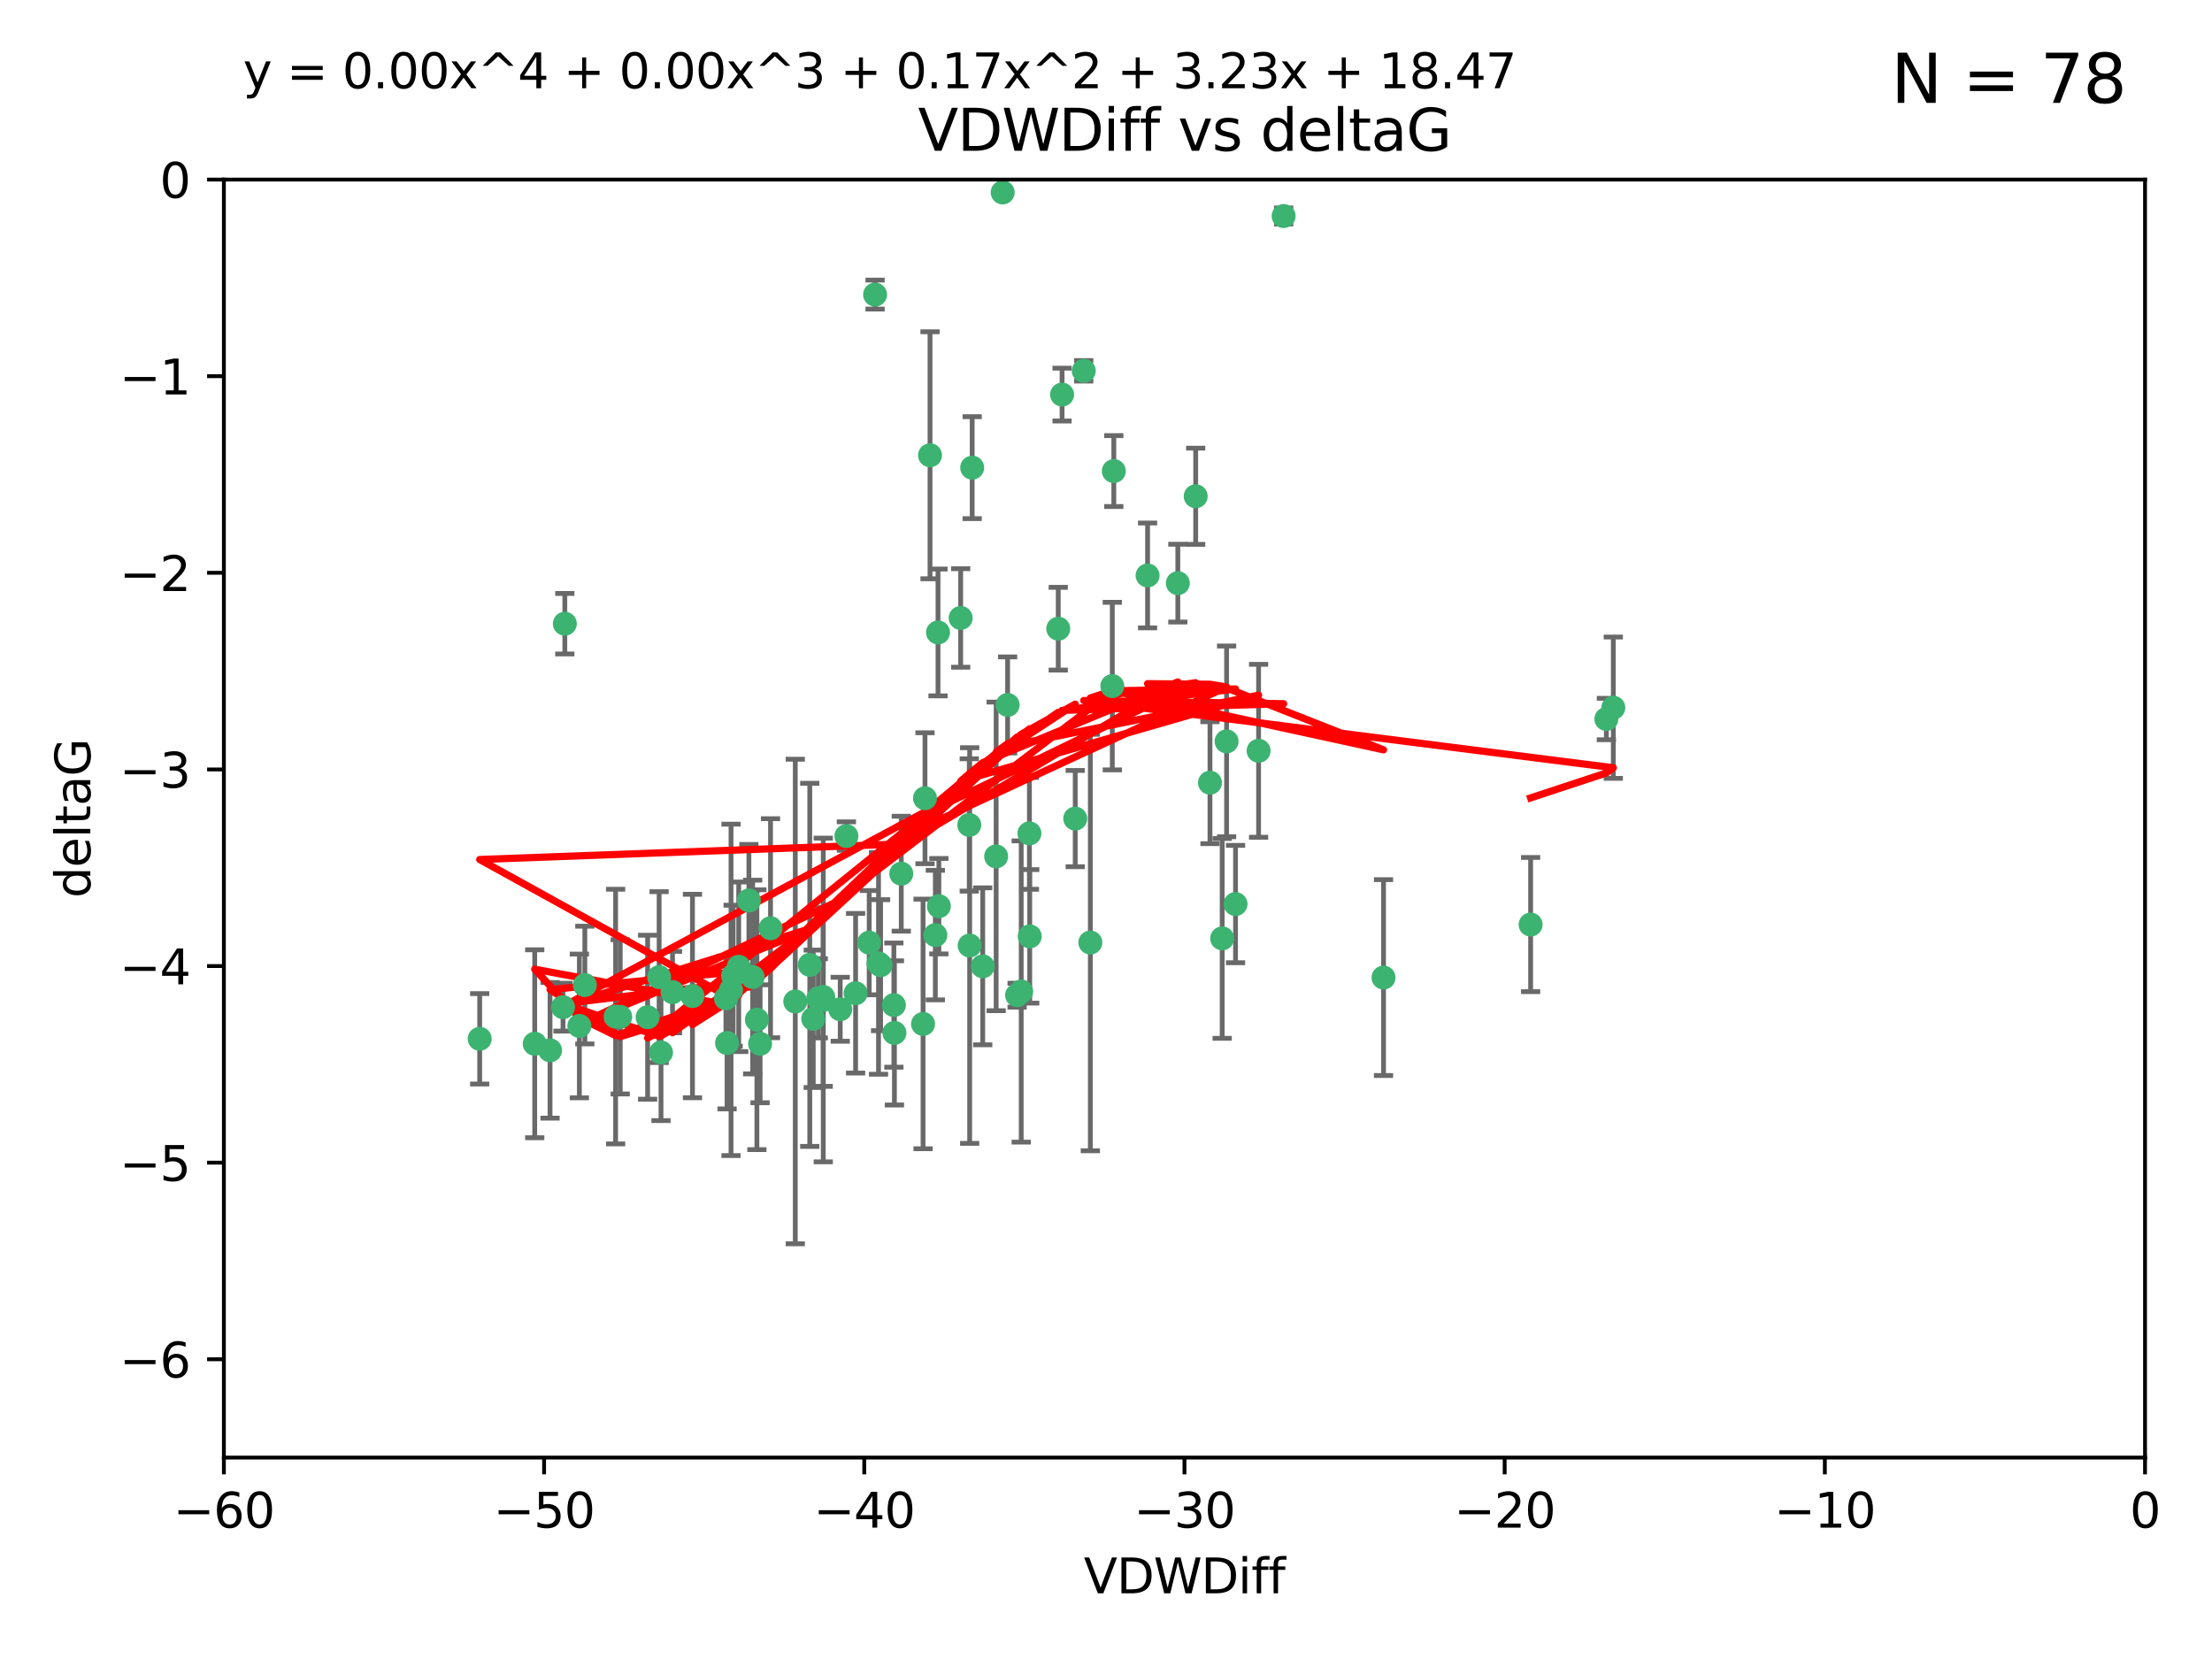 <?xml version="1.0" encoding="utf-8" standalone="no"?>
<!DOCTYPE svg PUBLIC "-//W3C//DTD SVG 1.1//EN"
  "http://www.w3.org/Graphics/SVG/1.1/DTD/svg11.dtd">
<svg xmlns:xlink="http://www.w3.org/1999/xlink" width="460.8pt" height="345.6pt" viewBox="0 0 460.8 345.6" xmlns="http://www.w3.org/2000/svg" version="1.1">
 <defs>
  <style type="text/css">*{stroke-linejoin: round; stroke-linecap: butt}</style>
 </defs>
 <g id="figure_1">
  <g id="patch_1">
   <path d="M 0 345.6 
L 460.8 345.6 
L 460.8 0 
L 0 0 
z
" style="fill: #ffffff"/>
  </g>
  <g id="axes_1">
   <g id="patch_2">
    <path d="M 46.64 303.64 
L 446.85 303.64 
L 446.85 37.411 
L 46.64 37.411 
z
" style="fill: #ffffff"/>
   </g>
   <g id="PathCollection_1">
    <defs>
     <path id="m9162cfddbb" d="M 0 1.118 
C 0.297 1.118 0.581 1 0.791 0.791 
C 1 0.581 1.118 0.297 1.118 0 
C 1.118 -0.297 1 -0.581 0.791 -0.791 
C 0.581 -1 0.297 -1.118 0 -1.118 
C -0.297 -1.118 -0.581 -1 -0.791 -0.791 
C -1 -0.581 -1.118 -0.297 -1.118 0 
C -1.118 0.297 -1 0.581 -0.791 0.791 
C -0.581 1 -0.297 1.118 0 1.118 
z
" style="stroke: #3cb371"/>
    </defs>
    <g clip-path="url(#p528e791b77)">
     <use xlink:href="#m9162cfddbb" x="151.221" y="207.972" style="fill: #3cb371; stroke: #3cb371"/>
     <use xlink:href="#m9162cfddbb" x="111.391" y="217.436" style="fill: #3cb371; stroke: #3cb371"/>
     <use xlink:href="#m9162cfddbb" x="120.692" y="213.724" style="fill: #3cb371; stroke: #3cb371"/>
     <use xlink:href="#m9162cfddbb" x="128.243" y="211.772" style="fill: #3cb371; stroke: #3cb371"/>
     <use xlink:href="#m9162cfddbb" x="153.89" y="201.399" style="fill: #3cb371; stroke: #3cb371"/>
     <use xlink:href="#m9162cfddbb" x="144.255" y="207.491" style="fill: #3cb371; stroke: #3cb371"/>
     <use xlink:href="#m9162cfddbb" x="170.466" y="207.972" style="fill: #3cb371; stroke: #3cb371"/>
     <use xlink:href="#m9162cfddbb" x="186.325" y="215.171" style="fill: #3cb371; stroke: #3cb371"/>
     <use xlink:href="#m9162cfddbb" x="99.927" y="216.404" style="fill: #3cb371; stroke: #3cb371"/>
     <use xlink:href="#m9162cfddbb" x="152.724" y="203.252" style="fill: #3cb371; stroke: #3cb371"/>
     <use xlink:href="#m9162cfddbb" x="151.46" y="217.281" style="fill: #3cb371; stroke: #3cb371"/>
     <use xlink:href="#m9162cfddbb" x="129.205" y="211.828" style="fill: #3cb371; stroke: #3cb371"/>
     <use xlink:href="#m9162cfddbb" x="114.586" y="218.801" style="fill: #3cb371; stroke: #3cb371"/>
     <use xlink:href="#m9162cfddbb" x="160.515" y="193.367" style="fill: #3cb371; stroke: #3cb371"/>
     <use xlink:href="#m9162cfddbb" x="181.071" y="196.378" style="fill: #3cb371; stroke: #3cb371"/>
     <use xlink:href="#m9162cfddbb" x="165.672" y="208.632" style="fill: #3cb371; stroke: #3cb371"/>
     <use xlink:href="#m9162cfddbb" x="140.098" y="206.672" style="fill: #3cb371; stroke: #3cb371"/>
     <use xlink:href="#m9162cfddbb" x="171.486" y="207.693" style="fill: #3cb371; stroke: #3cb371"/>
     <use xlink:href="#m9162cfddbb" x="186.209" y="209.377" style="fill: #3cb371; stroke: #3cb371"/>
     <use xlink:href="#m9162cfddbb" x="192.29" y="213.307" style="fill: #3cb371; stroke: #3cb371"/>
     <use xlink:href="#m9162cfddbb" x="134.911" y="211.905" style="fill: #3cb371; stroke: #3cb371"/>
     <use xlink:href="#m9162cfddbb" x="156.79" y="203.534" style="fill: #3cb371; stroke: #3cb371"/>
     <use xlink:href="#m9162cfddbb" x="156.007" y="187.588" style="fill: #3cb371; stroke: #3cb371"/>
     <use xlink:href="#m9162cfddbb" x="171.502" y="208.315" style="fill: #3cb371; stroke: #3cb371"/>
     <use xlink:href="#m9162cfddbb" x="168.689" y="200.996" style="fill: #3cb371; stroke: #3cb371"/>
     <use xlink:href="#m9162cfddbb" x="175.035" y="210.246" style="fill: #3cb371; stroke: #3cb371"/>
     <use xlink:href="#m9162cfddbb" x="121.832" y="205.208" style="fill: #3cb371; stroke: #3cb371"/>
     <use xlink:href="#m9162cfddbb" x="169.413" y="212.234" style="fill: #3cb371; stroke: #3cb371"/>
     <use xlink:href="#m9162cfddbb" x="117.663" y="129.929" style="fill: #3cb371; stroke: #3cb371"/>
     <use xlink:href="#m9162cfddbb" x="193.74" y="94.842" style="fill: #3cb371; stroke: #3cb371"/>
     <use xlink:href="#m9162cfddbb" x="157.674" y="212.42" style="fill: #3cb371; stroke: #3cb371"/>
     <use xlink:href="#m9162cfddbb" x="117.288" y="209.81" style="fill: #3cb371; stroke: #3cb371"/>
     <use xlink:href="#m9162cfddbb" x="137.308" y="203.551" style="fill: #3cb371; stroke: #3cb371"/>
     <use xlink:href="#m9162cfddbb" x="137.699" y="219.261" style="fill: #3cb371; stroke: #3cb371"/>
     <use xlink:href="#m9162cfddbb" x="158.341" y="217.439" style="fill: #3cb371; stroke: #3cb371"/>
     <use xlink:href="#m9162cfddbb" x="214.511" y="195.061" style="fill: #3cb371; stroke: #3cb371"/>
     <use xlink:href="#m9162cfddbb" x="201.915" y="171.851" style="fill: #3cb371; stroke: #3cb371"/>
     <use xlink:href="#m9162cfddbb" x="223.993" y="170.528" style="fill: #3cb371; stroke: #3cb371"/>
     <use xlink:href="#m9162cfddbb" x="212.736" y="206.547" style="fill: #3cb371; stroke: #3cb371"/>
     <use xlink:href="#m9162cfddbb" x="182.295" y="61.367" style="fill: #3cb371; stroke: #3cb371"/>
     <use xlink:href="#m9162cfddbb" x="183.012" y="200.69" style="fill: #3cb371; stroke: #3cb371"/>
     <use xlink:href="#m9162cfddbb" x="211.88" y="207.32" style="fill: #3cb371; stroke: #3cb371"/>
     <use xlink:href="#m9162cfddbb" x="178.237" y="206.909" style="fill: #3cb371; stroke: #3cb371"/>
     <use xlink:href="#m9162cfddbb" x="152.286" y="206.209" style="fill: #3cb371; stroke: #3cb371"/>
     <use xlink:href="#m9162cfddbb" x="202.523" y="97.421" style="fill: #3cb371; stroke: #3cb371"/>
     <use xlink:href="#m9162cfddbb" x="204.72" y="201.301" style="fill: #3cb371; stroke: #3cb371"/>
     <use xlink:href="#m9162cfddbb" x="245.364" y="121.482" style="fill: #3cb371; stroke: #3cb371"/>
     <use xlink:href="#m9162cfddbb" x="183.443" y="201.063" style="fill: #3cb371; stroke: #3cb371"/>
     <use xlink:href="#m9162cfddbb" x="195.583" y="188.772" style="fill: #3cb371; stroke: #3cb371"/>
     <use xlink:href="#m9162cfddbb" x="209.904" y="146.85" style="fill: #3cb371; stroke: #3cb371"/>
     <use xlink:href="#m9162cfddbb" x="207.515" y="178.402" style="fill: #3cb371; stroke: #3cb371"/>
     <use xlink:href="#m9162cfddbb" x="208.876" y="40.086" style="fill: #3cb371; stroke: #3cb371"/>
     <use xlink:href="#m9162cfddbb" x="262.187" y="156.404" style="fill: #3cb371; stroke: #3cb371"/>
     <use xlink:href="#m9162cfddbb" x="200.128" y="128.732" style="fill: #3cb371; stroke: #3cb371"/>
     <use xlink:href="#m9162cfddbb" x="201.998" y="196.973" style="fill: #3cb371; stroke: #3cb371"/>
     <use xlink:href="#m9162cfddbb" x="220.451" y="130.971" style="fill: #3cb371; stroke: #3cb371"/>
     <use xlink:href="#m9162cfddbb" x="195.406" y="131.752" style="fill: #3cb371; stroke: #3cb371"/>
     <use xlink:href="#m9162cfddbb" x="176.321" y="174.165" style="fill: #3cb371; stroke: #3cb371"/>
     <use xlink:href="#m9162cfddbb" x="232.028" y="98.131" style="fill: #3cb371; stroke: #3cb371"/>
     <use xlink:href="#m9162cfddbb" x="227.137" y="196.347" style="fill: #3cb371; stroke: #3cb371"/>
     <use xlink:href="#m9162cfddbb" x="249.084" y="103.382" style="fill: #3cb371; stroke: #3cb371"/>
     <use xlink:href="#m9162cfddbb" x="192.695" y="166.287" style="fill: #3cb371; stroke: #3cb371"/>
     <use xlink:href="#m9162cfddbb" x="194.849" y="194.795" style="fill: #3cb371; stroke: #3cb371"/>
     <use xlink:href="#m9162cfddbb" x="214.448" y="173.608" style="fill: #3cb371; stroke: #3cb371"/>
     <use xlink:href="#m9162cfddbb" x="187.751" y="182.005" style="fill: #3cb371; stroke: #3cb371"/>
     <use xlink:href="#m9162cfddbb" x="255.522" y="154.443" style="fill: #3cb371; stroke: #3cb371"/>
     <use xlink:href="#m9162cfddbb" x="239.062" y="119.878" style="fill: #3cb371; stroke: #3cb371"/>
     <use xlink:href="#m9162cfddbb" x="252.06" y="163.046" style="fill: #3cb371; stroke: #3cb371"/>
     <use xlink:href="#m9162cfddbb" x="254.602" y="195.485" style="fill: #3cb371; stroke: #3cb371"/>
     <use xlink:href="#m9162cfddbb" x="288.215" y="203.645" style="fill: #3cb371; stroke: #3cb371"/>
     <use xlink:href="#m9162cfddbb" x="231.711" y="142.925" style="fill: #3cb371; stroke: #3cb371"/>
     <use xlink:href="#m9162cfddbb" x="257.384" y="188.327" style="fill: #3cb371; stroke: #3cb371"/>
     <use xlink:href="#m9162cfddbb" x="221.248" y="82.196" style="fill: #3cb371; stroke: #3cb371"/>
     <use xlink:href="#m9162cfddbb" x="267.405" y="45.003" style="fill: #3cb371; stroke: #3cb371"/>
     <use xlink:href="#m9162cfddbb" x="225.766" y="77.248" style="fill: #3cb371; stroke: #3cb371"/>
     <use xlink:href="#m9162cfddbb" x="336.082" y="147.428" style="fill: #3cb371; stroke: #3cb371"/>
     <use xlink:href="#m9162cfddbb" x="334.635" y="149.782" style="fill: #3cb371; stroke: #3cb371"/>
     <use xlink:href="#m9162cfddbb" x="318.857" y="192.602" style="fill: #3cb371; stroke: #3cb371"/>
    </g>
   </g>
   <g id="matplotlib.axis_1">
    <g id="xtick_1">
     <g id="line2d_1">
      <defs>
       <path id="mb447b8af25" d="M 0 0 
L 0 3.5 
" style="stroke: #000000; stroke-width: 0.8"/>
      </defs>
      <g>
       <use xlink:href="#mb447b8af25" x="46.64" y="303.64" style="stroke: #000000; stroke-width: 0.8"/>
      </g>
     </g>
     <g id="text_1">
      <!-- −60 -->
      <g transform="translate(36.088 318.238)scale(0.1 -0.1)">
       <defs>
        <path id="DejaVuSans-2212" d="M 678 2272 
L 4684 2272 
L 4684 1741 
L 678 1741 
L 678 2272 
z
" transform="scale(0.016)"/>
        <path id="DejaVuSans-36" d="M 2113 2584 
Q 1688 2584 1439 2293 
Q 1191 2003 1191 1497 
Q 1191 994 1439 701 
Q 1688 409 2113 409 
Q 2538 409 2786 701 
Q 3034 994 3034 1497 
Q 3034 2003 2786 2293 
Q 2538 2584 2113 2584 
z
M 3366 4563 
L 3366 3988 
Q 3128 4100 2886 4159 
Q 2644 4219 2406 4219 
Q 1781 4219 1451 3797 
Q 1122 3375 1075 2522 
Q 1259 2794 1537 2939 
Q 1816 3084 2150 3084 
Q 2853 3084 3261 2657 
Q 3669 2231 3669 1497 
Q 3669 778 3244 343 
Q 2819 -91 2113 -91 
Q 1303 -91 875 529 
Q 447 1150 447 2328 
Q 447 3434 972 4092 
Q 1497 4750 2381 4750 
Q 2619 4750 2861 4703 
Q 3103 4656 3366 4563 
z
" transform="scale(0.016)"/>
        <path id="DejaVuSans-30" d="M 2034 4250 
Q 1547 4250 1301 3770 
Q 1056 3291 1056 2328 
Q 1056 1369 1301 889 
Q 1547 409 2034 409 
Q 2525 409 2770 889 
Q 3016 1369 3016 2328 
Q 3016 3291 2770 3770 
Q 2525 4250 2034 4250 
z
M 2034 4750 
Q 2819 4750 3233 4129 
Q 3647 3509 3647 2328 
Q 3647 1150 3233 529 
Q 2819 -91 2034 -91 
Q 1250 -91 836 529 
Q 422 1150 422 2328 
Q 422 3509 836 4129 
Q 1250 4750 2034 4750 
z
" transform="scale(0.016)"/>
       </defs>
       <use xlink:href="#DejaVuSans-2212"/>
       <use xlink:href="#DejaVuSans-36" x="83.789"/>
       <use xlink:href="#DejaVuSans-30" x="147.412"/>
      </g>
     </g>
    </g>
    <g id="xtick_2">
     <g id="line2d_2">
      <g>
       <use xlink:href="#mb447b8af25" x="113.342" y="303.64" style="stroke: #000000; stroke-width: 0.8"/>
      </g>
     </g>
     <g id="text_2">
      <!-- −50 -->
      <g transform="translate(102.789 318.238)scale(0.1 -0.1)">
       <defs>
        <path id="DejaVuSans-35" d="M 691 4666 
L 3169 4666 
L 3169 4134 
L 1269 4134 
L 1269 2991 
Q 1406 3038 1543 3061 
Q 1681 3084 1819 3084 
Q 2600 3084 3056 2656 
Q 3513 2228 3513 1497 
Q 3513 744 3044 326 
Q 2575 -91 1722 -91 
Q 1428 -91 1123 -41 
Q 819 9 494 109 
L 494 744 
Q 775 591 1075 516 
Q 1375 441 1709 441 
Q 2250 441 2565 725 
Q 2881 1009 2881 1497 
Q 2881 1984 2565 2268 
Q 2250 2553 1709 2553 
Q 1456 2553 1204 2497 
Q 953 2441 691 2322 
L 691 4666 
z
" transform="scale(0.016)"/>
       </defs>
       <use xlink:href="#DejaVuSans-2212"/>
       <use xlink:href="#DejaVuSans-35" x="83.789"/>
       <use xlink:href="#DejaVuSans-30" x="147.412"/>
      </g>
     </g>
    </g>
    <g id="xtick_3">
     <g id="line2d_3">
      <g>
       <use xlink:href="#mb447b8af25" x="180.043" y="303.64" style="stroke: #000000; stroke-width: 0.8"/>
      </g>
     </g>
     <g id="text_3">
      <!-- −40 -->
      <g transform="translate(169.491 318.238)scale(0.1 -0.1)">
       <defs>
        <path id="DejaVuSans-34" d="M 2419 4116 
L 825 1625 
L 2419 1625 
L 2419 4116 
z
M 2253 4666 
L 3047 4666 
L 3047 1625 
L 3713 1625 
L 3713 1100 
L 3047 1100 
L 3047 0 
L 2419 0 
L 2419 1100 
L 313 1100 
L 313 1709 
L 2253 4666 
z
" transform="scale(0.016)"/>
       </defs>
       <use xlink:href="#DejaVuSans-2212"/>
       <use xlink:href="#DejaVuSans-34" x="83.789"/>
       <use xlink:href="#DejaVuSans-30" x="147.412"/>
      </g>
     </g>
    </g>
    <g id="xtick_4">
     <g id="line2d_4">
      <g>
       <use xlink:href="#mb447b8af25" x="246.745" y="303.64" style="stroke: #000000; stroke-width: 0.8"/>
      </g>
     </g>
     <g id="text_4">
      <!-- −30 -->
      <g transform="translate(236.193 318.238)scale(0.1 -0.1)">
       <defs>
        <path id="DejaVuSans-33" d="M 2597 2516 
Q 3050 2419 3304 2112 
Q 3559 1806 3559 1356 
Q 3559 666 3084 287 
Q 2609 -91 1734 -91 
Q 1441 -91 1130 -33 
Q 819 25 488 141 
L 488 750 
Q 750 597 1062 519 
Q 1375 441 1716 441 
Q 2309 441 2620 675 
Q 2931 909 2931 1356 
Q 2931 1769 2642 2001 
Q 2353 2234 1838 2234 
L 1294 2234 
L 1294 2753 
L 1863 2753 
Q 2328 2753 2575 2939 
Q 2822 3125 2822 3475 
Q 2822 3834 2567 4026 
Q 2313 4219 1838 4219 
Q 1578 4219 1281 4162 
Q 984 4106 628 3988 
L 628 4550 
Q 988 4650 1302 4700 
Q 1616 4750 1894 4750 
Q 2613 4750 3031 4423 
Q 3450 4097 3450 3541 
Q 3450 3153 3228 2886 
Q 3006 2619 2597 2516 
z
" transform="scale(0.016)"/>
       </defs>
       <use xlink:href="#DejaVuSans-2212"/>
       <use xlink:href="#DejaVuSans-33" x="83.789"/>
       <use xlink:href="#DejaVuSans-30" x="147.412"/>
      </g>
     </g>
    </g>
    <g id="xtick_5">
     <g id="line2d_5">
      <g>
       <use xlink:href="#mb447b8af25" x="313.447" y="303.64" style="stroke: #000000; stroke-width: 0.8"/>
      </g>
     </g>
     <g id="text_5">
      <!-- −20 -->
      <g transform="translate(302.894 318.238)scale(0.1 -0.1)">
       <defs>
        <path id="DejaVuSans-32" d="M 1228 531 
L 3431 531 
L 3431 0 
L 469 0 
L 469 531 
Q 828 903 1448 1529 
Q 2069 2156 2228 2338 
Q 2531 2678 2651 2914 
Q 2772 3150 2772 3378 
Q 2772 3750 2511 3984 
Q 2250 4219 1831 4219 
Q 1534 4219 1204 4116 
Q 875 4013 500 3803 
L 500 4441 
Q 881 4594 1212 4672 
Q 1544 4750 1819 4750 
Q 2544 4750 2975 4387 
Q 3406 4025 3406 3419 
Q 3406 3131 3298 2873 
Q 3191 2616 2906 2266 
Q 2828 2175 2409 1742 
Q 1991 1309 1228 531 
z
" transform="scale(0.016)"/>
       </defs>
       <use xlink:href="#DejaVuSans-2212"/>
       <use xlink:href="#DejaVuSans-32" x="83.789"/>
       <use xlink:href="#DejaVuSans-30" x="147.412"/>
      </g>
     </g>
    </g>
    <g id="xtick_6">
     <g id="line2d_6">
      <g>
       <use xlink:href="#mb447b8af25" x="380.148" y="303.64" style="stroke: #000000; stroke-width: 0.8"/>
      </g>
     </g>
     <g id="text_6">
      <!-- −10 -->
      <g transform="translate(369.596 318.238)scale(0.1 -0.1)">
       <defs>
        <path id="DejaVuSans-31" d="M 794 531 
L 1825 531 
L 1825 4091 
L 703 3866 
L 703 4441 
L 1819 4666 
L 2450 4666 
L 2450 531 
L 3481 531 
L 3481 0 
L 794 0 
L 794 531 
z
" transform="scale(0.016)"/>
       </defs>
       <use xlink:href="#DejaVuSans-2212"/>
       <use xlink:href="#DejaVuSans-31" x="83.789"/>
       <use xlink:href="#DejaVuSans-30" x="147.412"/>
      </g>
     </g>
    </g>
    <g id="xtick_7">
     <g id="line2d_7">
      <g>
       <use xlink:href="#mb447b8af25" x="446.85" y="303.64" style="stroke: #000000; stroke-width: 0.8"/>
      </g>
     </g>
     <g id="text_7">
      <!-- 0 -->
      <g transform="translate(443.669 318.238)scale(0.1 -0.1)">
       <use xlink:href="#DejaVuSans-30"/>
      </g>
     </g>
    </g>
    <g id="text_8">
     <!-- VDWDiff -->
     <g transform="translate(225.772 331.917)scale(0.1 -0.1)">
      <defs>
       <path id="DejaVuSans-56" d="M 1831 0 
L 50 4666 
L 709 4666 
L 2188 738 
L 3669 4666 
L 4325 4666 
L 2547 0 
L 1831 0 
z
" transform="scale(0.016)"/>
       <path id="DejaVuSans-44" d="M 1259 4147 
L 1259 519 
L 2022 519 
Q 2988 519 3436 956 
Q 3884 1394 3884 2338 
Q 3884 3275 3436 3711 
Q 2988 4147 2022 4147 
L 1259 4147 
z
M 628 4666 
L 1925 4666 
Q 3281 4666 3915 4102 
Q 4550 3538 4550 2338 
Q 4550 1131 3912 565 
Q 3275 0 1925 0 
L 628 0 
L 628 4666 
z
" transform="scale(0.016)"/>
       <path id="DejaVuSans-57" d="M 213 4666 
L 850 4666 
L 1831 722 
L 2809 4666 
L 3519 4666 
L 4500 722 
L 5478 4666 
L 6119 4666 
L 4947 0 
L 4153 0 
L 3169 4050 
L 2175 0 
L 1381 0 
L 213 4666 
z
" transform="scale(0.016)"/>
       <path id="DejaVuSans-69" d="M 603 3500 
L 1178 3500 
L 1178 0 
L 603 0 
L 603 3500 
z
M 603 4863 
L 1178 4863 
L 1178 4134 
L 603 4134 
L 603 4863 
z
" transform="scale(0.016)"/>
       <path id="DejaVuSans-66" d="M 2375 4863 
L 2375 4384 
L 1825 4384 
Q 1516 4384 1395 4259 
Q 1275 4134 1275 3809 
L 1275 3500 
L 2222 3500 
L 2222 3053 
L 1275 3053 
L 1275 0 
L 697 0 
L 697 3053 
L 147 3053 
L 147 3500 
L 697 3500 
L 697 3744 
Q 697 4328 969 4595 
Q 1241 4863 1831 4863 
L 2375 4863 
z
" transform="scale(0.016)"/>
      </defs>
      <use xlink:href="#DejaVuSans-56"/>
      <use xlink:href="#DejaVuSans-44" x="68.408"/>
      <use xlink:href="#DejaVuSans-57" x="145.41"/>
      <use xlink:href="#DejaVuSans-44" x="244.287"/>
      <use xlink:href="#DejaVuSans-69" x="321.289"/>
      <use xlink:href="#DejaVuSans-66" x="349.072"/>
      <use xlink:href="#DejaVuSans-66" x="384.277"/>
     </g>
    </g>
   </g>
   <g id="matplotlib.axis_2">
    <g id="ytick_1">
     <g id="line2d_8">
      <defs>
       <path id="m3dd4786b57" d="M 0 0 
L -3.5 0 
" style="stroke: #000000; stroke-width: 0.8"/>
      </defs>
      <g>
       <use xlink:href="#m3dd4786b57" x="46.64" y="283.161" style="stroke: #000000; stroke-width: 0.8"/>
      </g>
     </g>
     <g id="text_9">
      <!-- −6 -->
      <g transform="translate(24.898 286.96)scale(0.1 -0.1)">
       <use xlink:href="#DejaVuSans-2212"/>
       <use xlink:href="#DejaVuSans-36" x="83.789"/>
      </g>
     </g>
    </g>
    <g id="ytick_2">
     <g id="line2d_9">
      <g>
       <use xlink:href="#m3dd4786b57" x="46.64" y="242.203" style="stroke: #000000; stroke-width: 0.8"/>
      </g>
     </g>
     <g id="text_10">
      <!-- −5 -->
      <g transform="translate(24.898 246.002)scale(0.1 -0.1)">
       <use xlink:href="#DejaVuSans-2212"/>
       <use xlink:href="#DejaVuSans-35" x="83.789"/>
      </g>
     </g>
    </g>
    <g id="ytick_3">
     <g id="line2d_10">
      <g>
       <use xlink:href="#m3dd4786b57" x="46.64" y="201.244" style="stroke: #000000; stroke-width: 0.8"/>
      </g>
     </g>
     <g id="text_11">
      <!-- −4 -->
      <g transform="translate(24.898 205.044)scale(0.1 -0.1)">
       <use xlink:href="#DejaVuSans-2212"/>
       <use xlink:href="#DejaVuSans-34" x="83.789"/>
      </g>
     </g>
    </g>
    <g id="ytick_4">
     <g id="line2d_11">
      <g>
       <use xlink:href="#m3dd4786b57" x="46.64" y="160.286" style="stroke: #000000; stroke-width: 0.8"/>
      </g>
     </g>
     <g id="text_12">
      <!-- −3 -->
      <g transform="translate(24.898 164.085)scale(0.1 -0.1)">
       <use xlink:href="#DejaVuSans-2212"/>
       <use xlink:href="#DejaVuSans-33" x="83.789"/>
      </g>
     </g>
    </g>
    <g id="ytick_5">
     <g id="line2d_12">
      <g>
       <use xlink:href="#m3dd4786b57" x="46.64" y="119.328" style="stroke: #000000; stroke-width: 0.8"/>
      </g>
     </g>
     <g id="text_13">
      <!-- −2 -->
      <g transform="translate(24.898 123.127)scale(0.1 -0.1)">
       <use xlink:href="#DejaVuSans-2212"/>
       <use xlink:href="#DejaVuSans-32" x="83.789"/>
      </g>
     </g>
    </g>
    <g id="ytick_6">
     <g id="line2d_13">
      <g>
       <use xlink:href="#m3dd4786b57" x="46.64" y="78.369" style="stroke: #000000; stroke-width: 0.8"/>
      </g>
     </g>
     <g id="text_14">
      <!-- −1 -->
      <g transform="translate(24.898 82.169)scale(0.1 -0.1)">
       <use xlink:href="#DejaVuSans-2212"/>
       <use xlink:href="#DejaVuSans-31" x="83.789"/>
      </g>
     </g>
    </g>
    <g id="ytick_7">
     <g id="line2d_14">
      <g>
       <use xlink:href="#m3dd4786b57" x="46.64" y="37.411" style="stroke: #000000; stroke-width: 0.8"/>
      </g>
     </g>
     <g id="text_15">
      <!-- 0 -->
      <g transform="translate(33.278 41.21)scale(0.1 -0.1)">
       <use xlink:href="#DejaVuSans-30"/>
      </g>
     </g>
    </g>
    <g id="text_16">
     <!-- deltaG -->
     <g transform="translate(18.818 187.064)rotate(-90)scale(0.1 -0.1)">
      <defs>
       <path id="DejaVuSans-64" d="M 2906 2969 
L 2906 4863 
L 3481 4863 
L 3481 0 
L 2906 0 
L 2906 525 
Q 2725 213 2448 61 
Q 2172 -91 1784 -91 
Q 1150 -91 751 415 
Q 353 922 353 1747 
Q 353 2572 751 3078 
Q 1150 3584 1784 3584 
Q 2172 3584 2448 3432 
Q 2725 3281 2906 2969 
z
M 947 1747 
Q 947 1113 1208 752 
Q 1469 391 1925 391 
Q 2381 391 2643 752 
Q 2906 1113 2906 1747 
Q 2906 2381 2643 2742 
Q 2381 3103 1925 3103 
Q 1469 3103 1208 2742 
Q 947 2381 947 1747 
z
" transform="scale(0.016)"/>
       <path id="DejaVuSans-65" d="M 3597 1894 
L 3597 1613 
L 953 1613 
Q 991 1019 1311 708 
Q 1631 397 2203 397 
Q 2534 397 2845 478 
Q 3156 559 3463 722 
L 3463 178 
Q 3153 47 2828 -22 
Q 2503 -91 2169 -91 
Q 1331 -91 842 396 
Q 353 884 353 1716 
Q 353 2575 817 3079 
Q 1281 3584 2069 3584 
Q 2775 3584 3186 3129 
Q 3597 2675 3597 1894 
z
M 3022 2063 
Q 3016 2534 2758 2815 
Q 2500 3097 2075 3097 
Q 1594 3097 1305 2825 
Q 1016 2553 972 2059 
L 3022 2063 
z
" transform="scale(0.016)"/>
       <path id="DejaVuSans-6c" d="M 603 4863 
L 1178 4863 
L 1178 0 
L 603 0 
L 603 4863 
z
" transform="scale(0.016)"/>
       <path id="DejaVuSans-74" d="M 1172 4494 
L 1172 3500 
L 2356 3500 
L 2356 3053 
L 1172 3053 
L 1172 1153 
Q 1172 725 1289 603 
Q 1406 481 1766 481 
L 2356 481 
L 2356 0 
L 1766 0 
Q 1100 0 847 248 
Q 594 497 594 1153 
L 594 3053 
L 172 3053 
L 172 3500 
L 594 3500 
L 594 4494 
L 1172 4494 
z
" transform="scale(0.016)"/>
       <path id="DejaVuSans-61" d="M 2194 1759 
Q 1497 1759 1228 1600 
Q 959 1441 959 1056 
Q 959 750 1161 570 
Q 1363 391 1709 391 
Q 2188 391 2477 730 
Q 2766 1069 2766 1631 
L 2766 1759 
L 2194 1759 
z
M 3341 1997 
L 3341 0 
L 2766 0 
L 2766 531 
Q 2569 213 2275 61 
Q 1981 -91 1556 -91 
Q 1019 -91 701 211 
Q 384 513 384 1019 
Q 384 1609 779 1909 
Q 1175 2209 1959 2209 
L 2766 2209 
L 2766 2266 
Q 2766 2663 2505 2880 
Q 2244 3097 1772 3097 
Q 1472 3097 1187 3025 
Q 903 2953 641 2809 
L 641 3341 
Q 956 3463 1253 3523 
Q 1550 3584 1831 3584 
Q 2591 3584 2966 3190 
Q 3341 2797 3341 1997 
z
" transform="scale(0.016)"/>
       <path id="DejaVuSans-47" d="M 3809 666 
L 3809 1919 
L 2778 1919 
L 2778 2438 
L 4434 2438 
L 4434 434 
Q 4069 175 3628 42 
Q 3188 -91 2688 -91 
Q 1594 -91 976 548 
Q 359 1188 359 2328 
Q 359 3472 976 4111 
Q 1594 4750 2688 4750 
Q 3144 4750 3555 4637 
Q 3966 4525 4313 4306 
L 4313 3634 
Q 3963 3931 3569 4081 
Q 3175 4231 2741 4231 
Q 1884 4231 1454 3753 
Q 1025 3275 1025 2328 
Q 1025 1384 1454 906 
Q 1884 428 2741 428 
Q 3075 428 3337 486 
Q 3600 544 3809 666 
z
" transform="scale(0.016)"/>
      </defs>
      <use xlink:href="#DejaVuSans-64"/>
      <use xlink:href="#DejaVuSans-65" x="63.477"/>
      <use xlink:href="#DejaVuSans-6c" x="125"/>
      <use xlink:href="#DejaVuSans-74" x="152.783"/>
      <use xlink:href="#DejaVuSans-61" x="191.992"/>
      <use xlink:href="#DejaVuSans-47" x="253.271"/>
     </g>
    </g>
   </g>
   <g id="LineCollection_1">
    <path d="M 151.221 216.765 
L 151.221 199.179 
" clip-path="url(#p528e791b77)" style="fill: none; stroke: #696969"/>
    <path d="M 111.391 237.01 
L 111.391 197.863 
" clip-path="url(#p528e791b77)" style="fill: none; stroke: #696969"/>
    <path d="M 120.692 228.698 
L 120.692 198.75 
" clip-path="url(#p528e791b77)" style="fill: none; stroke: #696969"/>
    <path d="M 128.243 238.296 
L 128.243 185.249 
" clip-path="url(#p528e791b77)" style="fill: none; stroke: #696969"/>
    <path d="M 153.89 219.064 
L 153.89 183.734 
" clip-path="url(#p528e791b77)" style="fill: none; stroke: #696969"/>
    <path d="M 144.255 228.685 
L 144.255 186.297 
" clip-path="url(#p528e791b77)" style="fill: none; stroke: #696969"/>
    <path d="M 170.466 216.217 
L 170.466 199.726 
" clip-path="url(#p528e791b77)" style="fill: none; stroke: #696969"/>
    <path d="M 186.325 230.19 
L 186.325 200.152 
" clip-path="url(#p528e791b77)" style="fill: none; stroke: #696969"/>
    <path d="M 99.927 225.821 
L 99.927 206.987 
" clip-path="url(#p528e791b77)" style="fill: none; stroke: #696969"/>
    <path d="M 152.724 217.932 
L 152.724 188.572 
" clip-path="url(#p528e791b77)" style="fill: none; stroke: #696969"/>
    <path d="M 151.46 231.003 
L 151.46 203.56 
" clip-path="url(#p528e791b77)" style="fill: none; stroke: #696969"/>
    <path d="M 129.205 227.894 
L 129.205 195.763 
" clip-path="url(#p528e791b77)" style="fill: none; stroke: #696969"/>
    <path d="M 114.586 232.93 
L 114.586 204.672 
" clip-path="url(#p528e791b77)" style="fill: none; stroke: #696969"/>
    <path d="M 160.515 216.18 
L 160.515 170.554 
" clip-path="url(#p528e791b77)" style="fill: none; stroke: #696969"/>
    <path d="M 181.071 207.236 
L 181.071 185.52 
" clip-path="url(#p528e791b77)" style="fill: none; stroke: #696969"/>
    <path d="M 165.672 259.106 
L 165.672 158.159 
" clip-path="url(#p528e791b77)" style="fill: none; stroke: #696969"/>
    <path d="M 140.098 215.156 
L 140.098 198.189 
" clip-path="url(#p528e791b77)" style="fill: none; stroke: #696969"/>
    <path d="M 171.486 226.308 
L 171.486 189.078 
" clip-path="url(#p528e791b77)" style="fill: none; stroke: #696969"/>
    <path d="M 186.209 222.315 
L 186.209 196.439 
" clip-path="url(#p528e791b77)" style="fill: none; stroke: #696969"/>
    <path d="M 192.29 239.306 
L 192.29 187.307 
" clip-path="url(#p528e791b77)" style="fill: none; stroke: #696969"/>
    <path d="M 134.911 228.987 
L 134.911 194.824 
" clip-path="url(#p528e791b77)" style="fill: none; stroke: #696969"/>
    <path d="M 156.79 223.714 
L 156.79 183.354 
" clip-path="url(#p528e791b77)" style="fill: none; stroke: #696969"/>
    <path d="M 156.007 199.269 
L 156.007 175.908 
" clip-path="url(#p528e791b77)" style="fill: none; stroke: #696969"/>
    <path d="M 171.502 242.031 
L 171.502 174.599 
" clip-path="url(#p528e791b77)" style="fill: none; stroke: #696969"/>
    <path d="M 168.689 238.819 
L 168.689 163.173 
" clip-path="url(#p528e791b77)" style="fill: none; stroke: #696969"/>
    <path d="M 175.035 216.908 
L 175.035 203.585 
" clip-path="url(#p528e791b77)" style="fill: none; stroke: #696969"/>
    <path d="M 121.832 217.47 
L 121.832 192.947 
" clip-path="url(#p528e791b77)" style="fill: none; stroke: #696969"/>
    <path d="M 169.413 226.546 
L 169.413 197.923 
" clip-path="url(#p528e791b77)" style="fill: none; stroke: #696969"/>
    <path d="M 117.663 136.227 
L 117.663 123.631 
" clip-path="url(#p528e791b77)" style="fill: none; stroke: #696969"/>
    <path d="M 193.74 120.569 
L 193.74 69.115 
" clip-path="url(#p528e791b77)" style="fill: none; stroke: #696969"/>
    <path d="M 157.674 239.485 
L 157.674 185.356 
" clip-path="url(#p528e791b77)" style="fill: none; stroke: #696969"/>
    <path d="M 117.288 214.795 
L 117.288 204.824 
" clip-path="url(#p528e791b77)" style="fill: none; stroke: #696969"/>
    <path d="M 137.308 221.352 
L 137.308 185.75 
" clip-path="url(#p528e791b77)" style="fill: none; stroke: #696969"/>
    <path d="M 137.699 233.439 
L 137.699 205.084 
" clip-path="url(#p528e791b77)" style="fill: none; stroke: #696969"/>
    <path d="M 158.341 229.723 
L 158.341 205.154 
" clip-path="url(#p528e791b77)" style="fill: none; stroke: #696969"/>
    <path d="M 214.511 208.964 
L 214.511 181.157 
" clip-path="url(#p528e791b77)" style="fill: none; stroke: #696969"/>
    <path d="M 201.915 185.636 
L 201.915 158.066 
" clip-path="url(#p528e791b77)" style="fill: none; stroke: #696969"/>
    <path d="M 223.993 180.554 
L 223.993 160.503 
" clip-path="url(#p528e791b77)" style="fill: none; stroke: #696969"/>
    <path d="M 212.736 237.925 
L 212.736 175.169 
" clip-path="url(#p528e791b77)" style="fill: none; stroke: #696969"/>
    <path d="M 182.295 64.382 
L 182.295 58.352 
" clip-path="url(#p528e791b77)" style="fill: none; stroke: #696969"/>
    <path d="M 183.012 223.782 
L 183.012 177.599 
" clip-path="url(#p528e791b77)" style="fill: none; stroke: #696969"/>
    <path d="M 211.88 209.812 
L 211.88 204.828 
" clip-path="url(#p528e791b77)" style="fill: none; stroke: #696969"/>
    <path d="M 178.237 223.535 
L 178.237 190.283 
" clip-path="url(#p528e791b77)" style="fill: none; stroke: #696969"/>
    <path d="M 152.286 240.727 
L 152.286 171.69 
" clip-path="url(#p528e791b77)" style="fill: none; stroke: #696969"/>
    <path d="M 202.523 108.042 
L 202.523 86.801 
" clip-path="url(#p528e791b77)" style="fill: none; stroke: #696969"/>
    <path d="M 204.72 217.65 
L 204.72 184.951 
" clip-path="url(#p528e791b77)" style="fill: none; stroke: #696969"/>
    <path d="M 245.364 129.586 
L 245.364 113.377 
" clip-path="url(#p528e791b77)" style="fill: none; stroke: #696969"/>
    <path d="M 183.443 214.71 
L 183.443 187.416 
" clip-path="url(#p528e791b77)" style="fill: none; stroke: #696969"/>
    <path d="M 195.583 198.712 
L 195.583 178.831 
" clip-path="url(#p528e791b77)" style="fill: none; stroke: #696969"/>
    <path d="M 209.904 156.857 
L 209.904 136.843 
" clip-path="url(#p528e791b77)" style="fill: none; stroke: #696969"/>
    <path d="M 207.515 210.547 
L 207.515 146.257 
" clip-path="url(#p528e791b77)" style="fill: none; stroke: #696969"/>
    <path d="M 208.876 40.77 
L 208.876 39.403 
" clip-path="url(#p528e791b77)" style="fill: none; stroke: #696969"/>
    <path d="M 262.187 174.418 
L 262.187 138.39 
" clip-path="url(#p528e791b77)" style="fill: none; stroke: #696969"/>
    <path d="M 200.128 138.992 
L 200.128 118.471 
" clip-path="url(#p528e791b77)" style="fill: none; stroke: #696969"/>
    <path d="M 201.998 238.185 
L 201.998 155.761 
" clip-path="url(#p528e791b77)" style="fill: none; stroke: #696969"/>
    <path d="M 220.451 139.59 
L 220.451 122.352 
" clip-path="url(#p528e791b77)" style="fill: none; stroke: #696969"/>
    <path d="M 195.406 144.963 
L 195.406 118.541 
" clip-path="url(#p528e791b77)" style="fill: none; stroke: #696969"/>
    <path d="M 176.321 177.125 
L 176.321 171.205 
" clip-path="url(#p528e791b77)" style="fill: none; stroke: #696969"/>
    <path d="M 232.028 105.515 
L 232.028 90.747 
" clip-path="url(#p528e791b77)" style="fill: none; stroke: #696969"/>
    <path d="M 227.137 239.727 
L 227.137 152.966 
" clip-path="url(#p528e791b77)" style="fill: none; stroke: #696969"/>
    <path d="M 249.084 113.402 
L 249.084 93.362 
" clip-path="url(#p528e791b77)" style="fill: none; stroke: #696969"/>
    <path d="M 192.695 179.927 
L 192.695 152.647 
" clip-path="url(#p528e791b77)" style="fill: none; stroke: #696969"/>
    <path d="M 194.849 208.286 
L 194.849 181.304 
" clip-path="url(#p528e791b77)" style="fill: none; stroke: #696969"/>
    <path d="M 214.448 185.254 
L 214.448 161.963 
" clip-path="url(#p528e791b77)" style="fill: none; stroke: #696969"/>
    <path d="M 187.751 193.976 
L 187.751 170.034 
" clip-path="url(#p528e791b77)" style="fill: none; stroke: #696969"/>
    <path d="M 255.522 174.308 
L 255.522 134.577 
" clip-path="url(#p528e791b77)" style="fill: none; stroke: #696969"/>
    <path d="M 239.062 130.803 
L 239.062 108.953 
" clip-path="url(#p528e791b77)" style="fill: none; stroke: #696969"/>
    <path d="M 252.06 175.747 
L 252.06 150.345 
" clip-path="url(#p528e791b77)" style="fill: none; stroke: #696969"/>
    <path d="M 254.602 216.296 
L 254.602 174.675 
" clip-path="url(#p528e791b77)" style="fill: none; stroke: #696969"/>
    <path d="M 288.215 224.047 
L 288.215 183.243 
" clip-path="url(#p528e791b77)" style="fill: none; stroke: #696969"/>
    <path d="M 231.711 160.376 
L 231.711 125.473 
" clip-path="url(#p528e791b77)" style="fill: none; stroke: #696969"/>
    <path d="M 257.384 200.553 
L 257.384 176.102 
" clip-path="url(#p528e791b77)" style="fill: none; stroke: #696969"/>
    <path d="M 221.248 87.7 
L 221.248 76.693 
" clip-path="url(#p528e791b77)" style="fill: none; stroke: #696969"/>
    <path d="M 267.405 46.679 
L 267.405 43.328 
" clip-path="url(#p528e791b77)" style="fill: none; stroke: #696969"/>
    <path d="M 225.766 79.389 
L 225.766 75.107 
" clip-path="url(#p528e791b77)" style="fill: none; stroke: #696969"/>
    <path d="M 336.082 162.147 
L 336.082 132.708 
" clip-path="url(#p528e791b77)" style="fill: none; stroke: #696969"/>
    <path d="M 334.635 154.095 
L 334.635 145.468 
" clip-path="url(#p528e791b77)" style="fill: none; stroke: #696969"/>
    <path d="M 318.857 206.581 
L 318.857 178.623 
" clip-path="url(#p528e791b77)" style="fill: none; stroke: #696969"/>
   </g>
   <g id="line2d_15">
    <defs>
     <path id="mf0d13440bc" d="M 2 0 
L -2 -0 
" style="stroke: #696969"/>
    </defs>
    <g clip-path="url(#p528e791b77)">
     <use xlink:href="#mf0d13440bc" x="151.221" y="216.765" style="fill: #696969; stroke: #696969"/>
     <use xlink:href="#mf0d13440bc" x="111.391" y="237.01" style="fill: #696969; stroke: #696969"/>
     <use xlink:href="#mf0d13440bc" x="120.692" y="228.698" style="fill: #696969; stroke: #696969"/>
     <use xlink:href="#mf0d13440bc" x="128.243" y="238.296" style="fill: #696969; stroke: #696969"/>
     <use xlink:href="#mf0d13440bc" x="153.89" y="219.064" style="fill: #696969; stroke: #696969"/>
     <use xlink:href="#mf0d13440bc" x="144.255" y="228.685" style="fill: #696969; stroke: #696969"/>
     <use xlink:href="#mf0d13440bc" x="170.466" y="216.217" style="fill: #696969; stroke: #696969"/>
     <use xlink:href="#mf0d13440bc" x="186.325" y="230.19" style="fill: #696969; stroke: #696969"/>
     <use xlink:href="#mf0d13440bc" x="99.927" y="225.821" style="fill: #696969; stroke: #696969"/>
     <use xlink:href="#mf0d13440bc" x="152.724" y="217.932" style="fill: #696969; stroke: #696969"/>
     <use xlink:href="#mf0d13440bc" x="151.46" y="231.003" style="fill: #696969; stroke: #696969"/>
     <use xlink:href="#mf0d13440bc" x="129.205" y="227.894" style="fill: #696969; stroke: #696969"/>
     <use xlink:href="#mf0d13440bc" x="114.586" y="232.93" style="fill: #696969; stroke: #696969"/>
     <use xlink:href="#mf0d13440bc" x="160.515" y="216.18" style="fill: #696969; stroke: #696969"/>
     <use xlink:href="#mf0d13440bc" x="181.071" y="207.236" style="fill: #696969; stroke: #696969"/>
     <use xlink:href="#mf0d13440bc" x="165.672" y="259.106" style="fill: #696969; stroke: #696969"/>
     <use xlink:href="#mf0d13440bc" x="140.098" y="215.156" style="fill: #696969; stroke: #696969"/>
     <use xlink:href="#mf0d13440bc" x="171.486" y="226.308" style="fill: #696969; stroke: #696969"/>
     <use xlink:href="#mf0d13440bc" x="186.209" y="222.315" style="fill: #696969; stroke: #696969"/>
     <use xlink:href="#mf0d13440bc" x="192.29" y="239.306" style="fill: #696969; stroke: #696969"/>
     <use xlink:href="#mf0d13440bc" x="134.911" y="228.987" style="fill: #696969; stroke: #696969"/>
     <use xlink:href="#mf0d13440bc" x="156.79" y="223.714" style="fill: #696969; stroke: #696969"/>
     <use xlink:href="#mf0d13440bc" x="156.007" y="199.269" style="fill: #696969; stroke: #696969"/>
     <use xlink:href="#mf0d13440bc" x="171.502" y="242.031" style="fill: #696969; stroke: #696969"/>
     <use xlink:href="#mf0d13440bc" x="168.689" y="238.819" style="fill: #696969; stroke: #696969"/>
     <use xlink:href="#mf0d13440bc" x="175.035" y="216.908" style="fill: #696969; stroke: #696969"/>
     <use xlink:href="#mf0d13440bc" x="121.832" y="217.47" style="fill: #696969; stroke: #696969"/>
     <use xlink:href="#mf0d13440bc" x="169.413" y="226.546" style="fill: #696969; stroke: #696969"/>
     <use xlink:href="#mf0d13440bc" x="117.663" y="136.227" style="fill: #696969; stroke: #696969"/>
     <use xlink:href="#mf0d13440bc" x="193.74" y="120.569" style="fill: #696969; stroke: #696969"/>
     <use xlink:href="#mf0d13440bc" x="157.674" y="239.485" style="fill: #696969; stroke: #696969"/>
     <use xlink:href="#mf0d13440bc" x="117.288" y="214.795" style="fill: #696969; stroke: #696969"/>
     <use xlink:href="#mf0d13440bc" x="137.308" y="221.352" style="fill: #696969; stroke: #696969"/>
     <use xlink:href="#mf0d13440bc" x="137.699" y="233.439" style="fill: #696969; stroke: #696969"/>
     <use xlink:href="#mf0d13440bc" x="158.341" y="229.723" style="fill: #696969; stroke: #696969"/>
     <use xlink:href="#mf0d13440bc" x="214.511" y="208.964" style="fill: #696969; stroke: #696969"/>
     <use xlink:href="#mf0d13440bc" x="201.915" y="185.636" style="fill: #696969; stroke: #696969"/>
     <use xlink:href="#mf0d13440bc" x="223.993" y="180.554" style="fill: #696969; stroke: #696969"/>
     <use xlink:href="#mf0d13440bc" x="212.736" y="237.925" style="fill: #696969; stroke: #696969"/>
     <use xlink:href="#mf0d13440bc" x="182.295" y="64.382" style="fill: #696969; stroke: #696969"/>
     <use xlink:href="#mf0d13440bc" x="183.012" y="223.782" style="fill: #696969; stroke: #696969"/>
     <use xlink:href="#mf0d13440bc" x="211.88" y="209.812" style="fill: #696969; stroke: #696969"/>
     <use xlink:href="#mf0d13440bc" x="178.237" y="223.535" style="fill: #696969; stroke: #696969"/>
     <use xlink:href="#mf0d13440bc" x="152.286" y="240.727" style="fill: #696969; stroke: #696969"/>
     <use xlink:href="#mf0d13440bc" x="202.523" y="108.042" style="fill: #696969; stroke: #696969"/>
     <use xlink:href="#mf0d13440bc" x="204.72" y="217.65" style="fill: #696969; stroke: #696969"/>
     <use xlink:href="#mf0d13440bc" x="245.364" y="129.586" style="fill: #696969; stroke: #696969"/>
     <use xlink:href="#mf0d13440bc" x="183.443" y="214.71" style="fill: #696969; stroke: #696969"/>
     <use xlink:href="#mf0d13440bc" x="195.583" y="198.712" style="fill: #696969; stroke: #696969"/>
     <use xlink:href="#mf0d13440bc" x="209.904" y="156.857" style="fill: #696969; stroke: #696969"/>
     <use xlink:href="#mf0d13440bc" x="207.515" y="210.547" style="fill: #696969; stroke: #696969"/>
     <use xlink:href="#mf0d13440bc" x="208.876" y="40.77" style="fill: #696969; stroke: #696969"/>
     <use xlink:href="#mf0d13440bc" x="262.187" y="174.418" style="fill: #696969; stroke: #696969"/>
     <use xlink:href="#mf0d13440bc" x="200.128" y="138.992" style="fill: #696969; stroke: #696969"/>
     <use xlink:href="#mf0d13440bc" x="201.998" y="238.185" style="fill: #696969; stroke: #696969"/>
     <use xlink:href="#mf0d13440bc" x="220.451" y="139.59" style="fill: #696969; stroke: #696969"/>
     <use xlink:href="#mf0d13440bc" x="195.406" y="144.963" style="fill: #696969; stroke: #696969"/>
     <use xlink:href="#mf0d13440bc" x="176.321" y="177.125" style="fill: #696969; stroke: #696969"/>
     <use xlink:href="#mf0d13440bc" x="232.028" y="105.515" style="fill: #696969; stroke: #696969"/>
     <use xlink:href="#mf0d13440bc" x="227.137" y="239.727" style="fill: #696969; stroke: #696969"/>
     <use xlink:href="#mf0d13440bc" x="249.084" y="113.402" style="fill: #696969; stroke: #696969"/>
     <use xlink:href="#mf0d13440bc" x="192.695" y="179.927" style="fill: #696969; stroke: #696969"/>
     <use xlink:href="#mf0d13440bc" x="194.849" y="208.286" style="fill: #696969; stroke: #696969"/>
     <use xlink:href="#mf0d13440bc" x="214.448" y="185.254" style="fill: #696969; stroke: #696969"/>
     <use xlink:href="#mf0d13440bc" x="187.751" y="193.976" style="fill: #696969; stroke: #696969"/>
     <use xlink:href="#mf0d13440bc" x="255.522" y="174.308" style="fill: #696969; stroke: #696969"/>
     <use xlink:href="#mf0d13440bc" x="239.062" y="130.803" style="fill: #696969; stroke: #696969"/>
     <use xlink:href="#mf0d13440bc" x="252.06" y="175.747" style="fill: #696969; stroke: #696969"/>
     <use xlink:href="#mf0d13440bc" x="254.602" y="216.296" style="fill: #696969; stroke: #696969"/>
     <use xlink:href="#mf0d13440bc" x="288.215" y="224.047" style="fill: #696969; stroke: #696969"/>
     <use xlink:href="#mf0d13440bc" x="231.711" y="160.376" style="fill: #696969; stroke: #696969"/>
     <use xlink:href="#mf0d13440bc" x="257.384" y="200.553" style="fill: #696969; stroke: #696969"/>
     <use xlink:href="#mf0d13440bc" x="221.248" y="87.7" style="fill: #696969; stroke: #696969"/>
     <use xlink:href="#mf0d13440bc" x="267.405" y="46.679" style="fill: #696969; stroke: #696969"/>
     <use xlink:href="#mf0d13440bc" x="225.766" y="79.389" style="fill: #696969; stroke: #696969"/>
     <use xlink:href="#mf0d13440bc" x="336.082" y="162.147" style="fill: #696969; stroke: #696969"/>
     <use xlink:href="#mf0d13440bc" x="334.635" y="154.095" style="fill: #696969; stroke: #696969"/>
     <use xlink:href="#mf0d13440bc" x="318.857" y="206.581" style="fill: #696969; stroke: #696969"/>
    </g>
   </g>
   <g id="line2d_16">
    <g clip-path="url(#p528e791b77)">
     <use xlink:href="#mf0d13440bc" x="151.221" y="199.179" style="fill: #696969; stroke: #696969"/>
     <use xlink:href="#mf0d13440bc" x="111.391" y="197.863" style="fill: #696969; stroke: #696969"/>
     <use xlink:href="#mf0d13440bc" x="120.692" y="198.75" style="fill: #696969; stroke: #696969"/>
     <use xlink:href="#mf0d13440bc" x="128.243" y="185.249" style="fill: #696969; stroke: #696969"/>
     <use xlink:href="#mf0d13440bc" x="153.89" y="183.734" style="fill: #696969; stroke: #696969"/>
     <use xlink:href="#mf0d13440bc" x="144.255" y="186.297" style="fill: #696969; stroke: #696969"/>
     <use xlink:href="#mf0d13440bc" x="170.466" y="199.726" style="fill: #696969; stroke: #696969"/>
     <use xlink:href="#mf0d13440bc" x="186.325" y="200.152" style="fill: #696969; stroke: #696969"/>
     <use xlink:href="#mf0d13440bc" x="99.927" y="206.987" style="fill: #696969; stroke: #696969"/>
     <use xlink:href="#mf0d13440bc" x="152.724" y="188.572" style="fill: #696969; stroke: #696969"/>
     <use xlink:href="#mf0d13440bc" x="151.46" y="203.56" style="fill: #696969; stroke: #696969"/>
     <use xlink:href="#mf0d13440bc" x="129.205" y="195.763" style="fill: #696969; stroke: #696969"/>
     <use xlink:href="#mf0d13440bc" x="114.586" y="204.672" style="fill: #696969; stroke: #696969"/>
     <use xlink:href="#mf0d13440bc" x="160.515" y="170.554" style="fill: #696969; stroke: #696969"/>
     <use xlink:href="#mf0d13440bc" x="181.071" y="185.52" style="fill: #696969; stroke: #696969"/>
     <use xlink:href="#mf0d13440bc" x="165.672" y="158.159" style="fill: #696969; stroke: #696969"/>
     <use xlink:href="#mf0d13440bc" x="140.098" y="198.189" style="fill: #696969; stroke: #696969"/>
     <use xlink:href="#mf0d13440bc" x="171.486" y="189.078" style="fill: #696969; stroke: #696969"/>
     <use xlink:href="#mf0d13440bc" x="186.209" y="196.439" style="fill: #696969; stroke: #696969"/>
     <use xlink:href="#mf0d13440bc" x="192.29" y="187.307" style="fill: #696969; stroke: #696969"/>
     <use xlink:href="#mf0d13440bc" x="134.911" y="194.824" style="fill: #696969; stroke: #696969"/>
     <use xlink:href="#mf0d13440bc" x="156.79" y="183.354" style="fill: #696969; stroke: #696969"/>
     <use xlink:href="#mf0d13440bc" x="156.007" y="175.908" style="fill: #696969; stroke: #696969"/>
     <use xlink:href="#mf0d13440bc" x="171.502" y="174.599" style="fill: #696969; stroke: #696969"/>
     <use xlink:href="#mf0d13440bc" x="168.689" y="163.173" style="fill: #696969; stroke: #696969"/>
     <use xlink:href="#mf0d13440bc" x="175.035" y="203.585" style="fill: #696969; stroke: #696969"/>
     <use xlink:href="#mf0d13440bc" x="121.832" y="192.947" style="fill: #696969; stroke: #696969"/>
     <use xlink:href="#mf0d13440bc" x="169.413" y="197.923" style="fill: #696969; stroke: #696969"/>
     <use xlink:href="#mf0d13440bc" x="117.663" y="123.631" style="fill: #696969; stroke: #696969"/>
     <use xlink:href="#mf0d13440bc" x="193.74" y="69.115" style="fill: #696969; stroke: #696969"/>
     <use xlink:href="#mf0d13440bc" x="157.674" y="185.356" style="fill: #696969; stroke: #696969"/>
     <use xlink:href="#mf0d13440bc" x="117.288" y="204.824" style="fill: #696969; stroke: #696969"/>
     <use xlink:href="#mf0d13440bc" x="137.308" y="185.75" style="fill: #696969; stroke: #696969"/>
     <use xlink:href="#mf0d13440bc" x="137.699" y="205.084" style="fill: #696969; stroke: #696969"/>
     <use xlink:href="#mf0d13440bc" x="158.341" y="205.154" style="fill: #696969; stroke: #696969"/>
     <use xlink:href="#mf0d13440bc" x="214.511" y="181.157" style="fill: #696969; stroke: #696969"/>
     <use xlink:href="#mf0d13440bc" x="201.915" y="158.066" style="fill: #696969; stroke: #696969"/>
     <use xlink:href="#mf0d13440bc" x="223.993" y="160.503" style="fill: #696969; stroke: #696969"/>
     <use xlink:href="#mf0d13440bc" x="212.736" y="175.169" style="fill: #696969; stroke: #696969"/>
     <use xlink:href="#mf0d13440bc" x="182.295" y="58.352" style="fill: #696969; stroke: #696969"/>
     <use xlink:href="#mf0d13440bc" x="183.012" y="177.599" style="fill: #696969; stroke: #696969"/>
     <use xlink:href="#mf0d13440bc" x="211.88" y="204.828" style="fill: #696969; stroke: #696969"/>
     <use xlink:href="#mf0d13440bc" x="178.237" y="190.283" style="fill: #696969; stroke: #696969"/>
     <use xlink:href="#mf0d13440bc" x="152.286" y="171.69" style="fill: #696969; stroke: #696969"/>
     <use xlink:href="#mf0d13440bc" x="202.523" y="86.801" style="fill: #696969; stroke: #696969"/>
     <use xlink:href="#mf0d13440bc" x="204.72" y="184.951" style="fill: #696969; stroke: #696969"/>
     <use xlink:href="#mf0d13440bc" x="245.364" y="113.377" style="fill: #696969; stroke: #696969"/>
     <use xlink:href="#mf0d13440bc" x="183.443" y="187.416" style="fill: #696969; stroke: #696969"/>
     <use xlink:href="#mf0d13440bc" x="195.583" y="178.831" style="fill: #696969; stroke: #696969"/>
     <use xlink:href="#mf0d13440bc" x="209.904" y="136.843" style="fill: #696969; stroke: #696969"/>
     <use xlink:href="#mf0d13440bc" x="207.515" y="146.257" style="fill: #696969; stroke: #696969"/>
     <use xlink:href="#mf0d13440bc" x="208.876" y="39.403" style="fill: #696969; stroke: #696969"/>
     <use xlink:href="#mf0d13440bc" x="262.187" y="138.39" style="fill: #696969; stroke: #696969"/>
     <use xlink:href="#mf0d13440bc" x="200.128" y="118.471" style="fill: #696969; stroke: #696969"/>
     <use xlink:href="#mf0d13440bc" x="201.998" y="155.761" style="fill: #696969; stroke: #696969"/>
     <use xlink:href="#mf0d13440bc" x="220.451" y="122.352" style="fill: #696969; stroke: #696969"/>
     <use xlink:href="#mf0d13440bc" x="195.406" y="118.541" style="fill: #696969; stroke: #696969"/>
     <use xlink:href="#mf0d13440bc" x="176.321" y="171.205" style="fill: #696969; stroke: #696969"/>
     <use xlink:href="#mf0d13440bc" x="232.028" y="90.747" style="fill: #696969; stroke: #696969"/>
     <use xlink:href="#mf0d13440bc" x="227.137" y="152.966" style="fill: #696969; stroke: #696969"/>
     <use xlink:href="#mf0d13440bc" x="249.084" y="93.362" style="fill: #696969; stroke: #696969"/>
     <use xlink:href="#mf0d13440bc" x="192.695" y="152.647" style="fill: #696969; stroke: #696969"/>
     <use xlink:href="#mf0d13440bc" x="194.849" y="181.304" style="fill: #696969; stroke: #696969"/>
     <use xlink:href="#mf0d13440bc" x="214.448" y="161.963" style="fill: #696969; stroke: #696969"/>
     <use xlink:href="#mf0d13440bc" x="187.751" y="170.034" style="fill: #696969; stroke: #696969"/>
     <use xlink:href="#mf0d13440bc" x="255.522" y="134.577" style="fill: #696969; stroke: #696969"/>
     <use xlink:href="#mf0d13440bc" x="239.062" y="108.953" style="fill: #696969; stroke: #696969"/>
     <use xlink:href="#mf0d13440bc" x="252.06" y="150.345" style="fill: #696969; stroke: #696969"/>
     <use xlink:href="#mf0d13440bc" x="254.602" y="174.675" style="fill: #696969; stroke: #696969"/>
     <use xlink:href="#mf0d13440bc" x="288.215" y="183.243" style="fill: #696969; stroke: #696969"/>
     <use xlink:href="#mf0d13440bc" x="231.711" y="125.473" style="fill: #696969; stroke: #696969"/>
     <use xlink:href="#mf0d13440bc" x="257.384" y="176.102" style="fill: #696969; stroke: #696969"/>
     <use xlink:href="#mf0d13440bc" x="221.248" y="76.693" style="fill: #696969; stroke: #696969"/>
     <use xlink:href="#mf0d13440bc" x="267.405" y="43.328" style="fill: #696969; stroke: #696969"/>
     <use xlink:href="#mf0d13440bc" x="225.766" y="75.107" style="fill: #696969; stroke: #696969"/>
     <use xlink:href="#mf0d13440bc" x="336.082" y="132.708" style="fill: #696969; stroke: #696969"/>
     <use xlink:href="#mf0d13440bc" x="334.635" y="145.468" style="fill: #696969; stroke: #696969"/>
     <use xlink:href="#mf0d13440bc" x="318.857" y="178.623" style="fill: #696969; stroke: #696969"/>
    </g>
   </g>
   <g id="line2d_17">
    <path d="M 151.221 209.281 
L 111.391 201.898 
L 120.692 212.023 
L 128.243 215.733 
L 153.89 207.322 
L 144.255 213.44 
L 170.466 192.184 
L 186.325 175.866 
L 99.927 179.051 
L 152.724 208.199 
L 151.46 209.113 
L 129.205 215.955 
L 114.586 206.142 
L 160.515 201.774 
L 181.071 181.251 
L 165.672 196.944 
L 140.098 215.131 
L 171.486 191.148 
L 186.209 175.984 
L 192.29 169.954 
L 134.911 216.239 
L 156.79 205.002 
L 156.007 205.646 
L 171.502 191.132 
L 168.689 193.971 
L 175.035 187.504 
L 121.832 212.822 
L 169.413 193.246 
L 117.663 209.455 
L 193.74 168.564 
L 157.674 204.26 
L 117.288 209.091 
L 137.308 215.876 
L 137.699 215.792 
L 158.341 203.689 
L 214.511 151.801 
L 201.915 161.187 
L 223.993 146.687 
L 212.736 152.955 
L 182.295 179.987 
L 183.012 179.249 
L 211.88 153.533 
L 178.237 184.188 
L 152.286 208.521 
L 202.523 160.674 
L 204.72 158.869 
L 245.364 142.058 
L 183.443 178.806 
L 195.583 166.829 
L 209.904 154.917 
L 207.515 156.681 
L 208.876 155.663 
L 262.187 144.814 
L 200.128 162.725 
L 201.998 161.117 
L 220.451 148.385 
L 195.406 166.994 
L 176.321 186.174 
L 232.028 143.811 
L 227.137 145.399 
L 249.084 142.221 
L 192.695 169.564 
L 194.849 167.515 
L 214.448 151.841 
L 187.751 174.428 
L 255.522 143.124 
L 239.062 142.421 
L 252.06 142.543 
L 254.602 142.949 
L 288.215 156.205 
L 231.711 143.898 
L 257.384 143.523 
L 221.248 147.981 
L 267.405 146.6 
L 225.766 145.935 
L 336.082 159.937 
L 334.635 161.021 
L 318.857 166.219 
" clip-path="url(#p528e791b77)" style="fill: none; stroke: #ff0000; stroke-width: 1.5; stroke-linecap: square"/>
   </g>
   <g id="line2d_18">
    <defs>
     <path id="me9643215ea" d="M 0 2 
C 0.53 2 1.039 1.789 1.414 1.414 
C 1.789 1.039 2 0.53 2 0 
C 2 -0.53 1.789 -1.039 1.414 -1.414 
C 1.039 -1.789 0.53 -2 0 -2 
C -0.53 -2 -1.039 -1.789 -1.414 -1.414 
C -1.789 -1.039 -2 -0.53 -2 0 
C -2 0.53 -1.789 1.039 -1.414 1.414 
C -1.039 1.789 -0.53 2 0 2 
z
" style="stroke: #3cb371"/>
    </defs>
    <g clip-path="url(#p528e791b77)">
     <use xlink:href="#me9643215ea" x="151.221" y="207.972" style="fill: #3cb371; stroke: #3cb371"/>
     <use xlink:href="#me9643215ea" x="111.391" y="217.436" style="fill: #3cb371; stroke: #3cb371"/>
     <use xlink:href="#me9643215ea" x="120.692" y="213.724" style="fill: #3cb371; stroke: #3cb371"/>
     <use xlink:href="#me9643215ea" x="128.243" y="211.772" style="fill: #3cb371; stroke: #3cb371"/>
     <use xlink:href="#me9643215ea" x="153.89" y="201.399" style="fill: #3cb371; stroke: #3cb371"/>
     <use xlink:href="#me9643215ea" x="144.255" y="207.491" style="fill: #3cb371; stroke: #3cb371"/>
     <use xlink:href="#me9643215ea" x="170.466" y="207.972" style="fill: #3cb371; stroke: #3cb371"/>
     <use xlink:href="#me9643215ea" x="186.325" y="215.171" style="fill: #3cb371; stroke: #3cb371"/>
     <use xlink:href="#me9643215ea" x="99.927" y="216.404" style="fill: #3cb371; stroke: #3cb371"/>
     <use xlink:href="#me9643215ea" x="152.724" y="203.252" style="fill: #3cb371; stroke: #3cb371"/>
     <use xlink:href="#me9643215ea" x="151.46" y="217.281" style="fill: #3cb371; stroke: #3cb371"/>
     <use xlink:href="#me9643215ea" x="129.205" y="211.828" style="fill: #3cb371; stroke: #3cb371"/>
     <use xlink:href="#me9643215ea" x="114.586" y="218.801" style="fill: #3cb371; stroke: #3cb371"/>
     <use xlink:href="#me9643215ea" x="160.515" y="193.367" style="fill: #3cb371; stroke: #3cb371"/>
     <use xlink:href="#me9643215ea" x="181.071" y="196.378" style="fill: #3cb371; stroke: #3cb371"/>
     <use xlink:href="#me9643215ea" x="165.672" y="208.632" style="fill: #3cb371; stroke: #3cb371"/>
     <use xlink:href="#me9643215ea" x="140.098" y="206.672" style="fill: #3cb371; stroke: #3cb371"/>
     <use xlink:href="#me9643215ea" x="171.486" y="207.693" style="fill: #3cb371; stroke: #3cb371"/>
     <use xlink:href="#me9643215ea" x="186.209" y="209.377" style="fill: #3cb371; stroke: #3cb371"/>
     <use xlink:href="#me9643215ea" x="192.29" y="213.307" style="fill: #3cb371; stroke: #3cb371"/>
     <use xlink:href="#me9643215ea" x="134.911" y="211.905" style="fill: #3cb371; stroke: #3cb371"/>
     <use xlink:href="#me9643215ea" x="156.79" y="203.534" style="fill: #3cb371; stroke: #3cb371"/>
     <use xlink:href="#me9643215ea" x="156.007" y="187.588" style="fill: #3cb371; stroke: #3cb371"/>
     <use xlink:href="#me9643215ea" x="171.502" y="208.315" style="fill: #3cb371; stroke: #3cb371"/>
     <use xlink:href="#me9643215ea" x="168.689" y="200.996" style="fill: #3cb371; stroke: #3cb371"/>
     <use xlink:href="#me9643215ea" x="175.035" y="210.246" style="fill: #3cb371; stroke: #3cb371"/>
     <use xlink:href="#me9643215ea" x="121.832" y="205.208" style="fill: #3cb371; stroke: #3cb371"/>
     <use xlink:href="#me9643215ea" x="169.413" y="212.234" style="fill: #3cb371; stroke: #3cb371"/>
     <use xlink:href="#me9643215ea" x="117.663" y="129.929" style="fill: #3cb371; stroke: #3cb371"/>
     <use xlink:href="#me9643215ea" x="193.74" y="94.842" style="fill: #3cb371; stroke: #3cb371"/>
     <use xlink:href="#me9643215ea" x="157.674" y="212.42" style="fill: #3cb371; stroke: #3cb371"/>
     <use xlink:href="#me9643215ea" x="117.288" y="209.81" style="fill: #3cb371; stroke: #3cb371"/>
     <use xlink:href="#me9643215ea" x="137.308" y="203.551" style="fill: #3cb371; stroke: #3cb371"/>
     <use xlink:href="#me9643215ea" x="137.699" y="219.261" style="fill: #3cb371; stroke: #3cb371"/>
     <use xlink:href="#me9643215ea" x="158.341" y="217.439" style="fill: #3cb371; stroke: #3cb371"/>
     <use xlink:href="#me9643215ea" x="214.511" y="195.061" style="fill: #3cb371; stroke: #3cb371"/>
     <use xlink:href="#me9643215ea" x="201.915" y="171.851" style="fill: #3cb371; stroke: #3cb371"/>
     <use xlink:href="#me9643215ea" x="223.993" y="170.528" style="fill: #3cb371; stroke: #3cb371"/>
     <use xlink:href="#me9643215ea" x="212.736" y="206.547" style="fill: #3cb371; stroke: #3cb371"/>
     <use xlink:href="#me9643215ea" x="182.295" y="61.367" style="fill: #3cb371; stroke: #3cb371"/>
     <use xlink:href="#me9643215ea" x="183.012" y="200.69" style="fill: #3cb371; stroke: #3cb371"/>
     <use xlink:href="#me9643215ea" x="211.88" y="207.32" style="fill: #3cb371; stroke: #3cb371"/>
     <use xlink:href="#me9643215ea" x="178.237" y="206.909" style="fill: #3cb371; stroke: #3cb371"/>
     <use xlink:href="#me9643215ea" x="152.286" y="206.209" style="fill: #3cb371; stroke: #3cb371"/>
     <use xlink:href="#me9643215ea" x="202.523" y="97.421" style="fill: #3cb371; stroke: #3cb371"/>
     <use xlink:href="#me9643215ea" x="204.72" y="201.301" style="fill: #3cb371; stroke: #3cb371"/>
     <use xlink:href="#me9643215ea" x="245.364" y="121.482" style="fill: #3cb371; stroke: #3cb371"/>
     <use xlink:href="#me9643215ea" x="183.443" y="201.063" style="fill: #3cb371; stroke: #3cb371"/>
     <use xlink:href="#me9643215ea" x="195.583" y="188.772" style="fill: #3cb371; stroke: #3cb371"/>
     <use xlink:href="#me9643215ea" x="209.904" y="146.85" style="fill: #3cb371; stroke: #3cb371"/>
     <use xlink:href="#me9643215ea" x="207.515" y="178.402" style="fill: #3cb371; stroke: #3cb371"/>
     <use xlink:href="#me9643215ea" x="208.876" y="40.086" style="fill: #3cb371; stroke: #3cb371"/>
     <use xlink:href="#me9643215ea" x="262.187" y="156.404" style="fill: #3cb371; stroke: #3cb371"/>
     <use xlink:href="#me9643215ea" x="200.128" y="128.732" style="fill: #3cb371; stroke: #3cb371"/>
     <use xlink:href="#me9643215ea" x="201.998" y="196.973" style="fill: #3cb371; stroke: #3cb371"/>
     <use xlink:href="#me9643215ea" x="220.451" y="130.971" style="fill: #3cb371; stroke: #3cb371"/>
     <use xlink:href="#me9643215ea" x="195.406" y="131.752" style="fill: #3cb371; stroke: #3cb371"/>
     <use xlink:href="#me9643215ea" x="176.321" y="174.165" style="fill: #3cb371; stroke: #3cb371"/>
     <use xlink:href="#me9643215ea" x="232.028" y="98.131" style="fill: #3cb371; stroke: #3cb371"/>
     <use xlink:href="#me9643215ea" x="227.137" y="196.347" style="fill: #3cb371; stroke: #3cb371"/>
     <use xlink:href="#me9643215ea" x="249.084" y="103.382" style="fill: #3cb371; stroke: #3cb371"/>
     <use xlink:href="#me9643215ea" x="192.695" y="166.287" style="fill: #3cb371; stroke: #3cb371"/>
     <use xlink:href="#me9643215ea" x="194.849" y="194.795" style="fill: #3cb371; stroke: #3cb371"/>
     <use xlink:href="#me9643215ea" x="214.448" y="173.608" style="fill: #3cb371; stroke: #3cb371"/>
     <use xlink:href="#me9643215ea" x="187.751" y="182.005" style="fill: #3cb371; stroke: #3cb371"/>
     <use xlink:href="#me9643215ea" x="255.522" y="154.443" style="fill: #3cb371; stroke: #3cb371"/>
     <use xlink:href="#me9643215ea" x="239.062" y="119.878" style="fill: #3cb371; stroke: #3cb371"/>
     <use xlink:href="#me9643215ea" x="252.06" y="163.046" style="fill: #3cb371; stroke: #3cb371"/>
     <use xlink:href="#me9643215ea" x="254.602" y="195.485" style="fill: #3cb371; stroke: #3cb371"/>
     <use xlink:href="#me9643215ea" x="288.215" y="203.645" style="fill: #3cb371; stroke: #3cb371"/>
     <use xlink:href="#me9643215ea" x="231.711" y="142.925" style="fill: #3cb371; stroke: #3cb371"/>
     <use xlink:href="#me9643215ea" x="257.384" y="188.327" style="fill: #3cb371; stroke: #3cb371"/>
     <use xlink:href="#me9643215ea" x="221.248" y="82.196" style="fill: #3cb371; stroke: #3cb371"/>
     <use xlink:href="#me9643215ea" x="267.405" y="45.003" style="fill: #3cb371; stroke: #3cb371"/>
     <use xlink:href="#me9643215ea" x="225.766" y="77.248" style="fill: #3cb371; stroke: #3cb371"/>
     <use xlink:href="#me9643215ea" x="336.082" y="147.428" style="fill: #3cb371; stroke: #3cb371"/>
     <use xlink:href="#me9643215ea" x="334.635" y="149.782" style="fill: #3cb371; stroke: #3cb371"/>
     <use xlink:href="#me9643215ea" x="318.857" y="192.602" style="fill: #3cb371; stroke: #3cb371"/>
    </g>
   </g>
   <g id="patch_3">
    <path d="M 46.64 303.64 
L 46.64 37.411 
" style="fill: none; stroke: #000000; stroke-width: 0.8; stroke-linejoin: miter; stroke-linecap: square"/>
   </g>
   <g id="patch_4">
    <path d="M 446.85 303.64 
L 446.85 37.411 
" style="fill: none; stroke: #000000; stroke-width: 0.8; stroke-linejoin: miter; stroke-linecap: square"/>
   </g>
   <g id="patch_5">
    <path d="M 46.64 303.64 
L 446.85 303.64 
" style="fill: none; stroke: #000000; stroke-width: 0.8; stroke-linejoin: miter; stroke-linecap: square"/>
   </g>
   <g id="patch_6">
    <path d="M 46.64 37.411 
L 446.85 37.411 
" style="fill: none; stroke: #000000; stroke-width: 0.8; stroke-linejoin: miter; stroke-linecap: square"/>
   </g>
   <g id="text_17">
    <!-- N = 78 -->
    <g transform="translate(393.929 21.426)scale(0.14 -0.14)">
     <defs>
      <path id="DejaVuSans-4e" d="M 628 4666 
L 1478 4666 
L 3547 763 
L 3547 4666 
L 4159 4666 
L 4159 0 
L 3309 0 
L 1241 3903 
L 1241 0 
L 628 0 
L 628 4666 
z
" transform="scale(0.016)"/>
      <path id="DejaVuSans-20" transform="scale(0.016)"/>
      <path id="DejaVuSans-3d" d="M 678 2906 
L 4684 2906 
L 4684 2381 
L 678 2381 
L 678 2906 
z
M 678 1631 
L 4684 1631 
L 4684 1100 
L 678 1100 
L 678 1631 
z
" transform="scale(0.016)"/>
      <path id="DejaVuSans-37" d="M 525 4666 
L 3525 4666 
L 3525 4397 
L 1831 0 
L 1172 0 
L 2766 4134 
L 525 4134 
L 525 4666 
z
" transform="scale(0.016)"/>
      <path id="DejaVuSans-38" d="M 2034 2216 
Q 1584 2216 1326 1975 
Q 1069 1734 1069 1313 
Q 1069 891 1326 650 
Q 1584 409 2034 409 
Q 2484 409 2743 651 
Q 3003 894 3003 1313 
Q 3003 1734 2745 1975 
Q 2488 2216 2034 2216 
z
M 1403 2484 
Q 997 2584 770 2862 
Q 544 3141 544 3541 
Q 544 4100 942 4425 
Q 1341 4750 2034 4750 
Q 2731 4750 3128 4425 
Q 3525 4100 3525 3541 
Q 3525 3141 3298 2862 
Q 3072 2584 2669 2484 
Q 3125 2378 3379 2068 
Q 3634 1759 3634 1313 
Q 3634 634 3220 271 
Q 2806 -91 2034 -91 
Q 1263 -91 848 271 
Q 434 634 434 1313 
Q 434 1759 690 2068 
Q 947 2378 1403 2484 
z
M 1172 3481 
Q 1172 3119 1398 2916 
Q 1625 2713 2034 2713 
Q 2441 2713 2670 2916 
Q 2900 3119 2900 3481 
Q 2900 3844 2670 4047 
Q 2441 4250 2034 4250 
Q 1625 4250 1398 4047 
Q 1172 3844 1172 3481 
z
" transform="scale(0.016)"/>
     </defs>
     <use xlink:href="#DejaVuSans-4e"/>
     <use xlink:href="#DejaVuSans-20" x="74.805"/>
     <use xlink:href="#DejaVuSans-3d" x="106.592"/>
     <use xlink:href="#DejaVuSans-20" x="190.381"/>
     <use xlink:href="#DejaVuSans-37" x="222.168"/>
     <use xlink:href="#DejaVuSans-38" x="285.791"/>
    </g>
   </g>
   <g id="text_18">
    <!-- y = 0.00x^4 + 0.00x^3 + 0.17x^2 + 3.23x + 18.47 -->
    <g transform="translate(50.642 18.387)scale(0.1 -0.1)">
     <defs>
      <path id="DejaVuSans-79" d="M 2059 -325 
Q 1816 -950 1584 -1140 
Q 1353 -1331 966 -1331 
L 506 -1331 
L 506 -850 
L 844 -850 
Q 1081 -850 1212 -737 
Q 1344 -625 1503 -206 
L 1606 56 
L 191 3500 
L 800 3500 
L 1894 763 
L 2988 3500 
L 3597 3500 
L 2059 -325 
z
" transform="scale(0.016)"/>
      <path id="DejaVuSans-2e" d="M 684 794 
L 1344 794 
L 1344 0 
L 684 0 
L 684 794 
z
" transform="scale(0.016)"/>
      <path id="DejaVuSans-78" d="M 3513 3500 
L 2247 1797 
L 3578 0 
L 2900 0 
L 1881 1375 
L 863 0 
L 184 0 
L 1544 1831 
L 300 3500 
L 978 3500 
L 1906 2253 
L 2834 3500 
L 3513 3500 
z
" transform="scale(0.016)"/>
      <path id="DejaVuSans-5e" d="M 2988 4666 
L 4684 2925 
L 4056 2925 
L 2681 4159 
L 1306 2925 
L 678 2925 
L 2375 4666 
L 2988 4666 
z
" transform="scale(0.016)"/>
      <path id="DejaVuSans-2b" d="M 2944 4013 
L 2944 2272 
L 4684 2272 
L 4684 1741 
L 2944 1741 
L 2944 0 
L 2419 0 
L 2419 1741 
L 678 1741 
L 678 2272 
L 2419 2272 
L 2419 4013 
L 2944 4013 
z
" transform="scale(0.016)"/>
     </defs>
     <use xlink:href="#DejaVuSans-79"/>
     <use xlink:href="#DejaVuSans-20" x="59.18"/>
     <use xlink:href="#DejaVuSans-3d" x="90.967"/>
     <use xlink:href="#DejaVuSans-20" x="174.756"/>
     <use xlink:href="#DejaVuSans-30" x="206.543"/>
     <use xlink:href="#DejaVuSans-2e" x="270.166"/>
     <use xlink:href="#DejaVuSans-30" x="301.953"/>
     <use xlink:href="#DejaVuSans-30" x="365.576"/>
     <use xlink:href="#DejaVuSans-78" x="429.199"/>
     <use xlink:href="#DejaVuSans-5e" x="488.379"/>
     <use xlink:href="#DejaVuSans-34" x="572.168"/>
     <use xlink:href="#DejaVuSans-20" x="635.791"/>
     <use xlink:href="#DejaVuSans-2b" x="667.578"/>
     <use xlink:href="#DejaVuSans-20" x="751.367"/>
     <use xlink:href="#DejaVuSans-30" x="783.154"/>
     <use xlink:href="#DejaVuSans-2e" x="846.777"/>
     <use xlink:href="#DejaVuSans-30" x="878.564"/>
     <use xlink:href="#DejaVuSans-30" x="942.188"/>
     <use xlink:href="#DejaVuSans-78" x="1005.811"/>
     <use xlink:href="#DejaVuSans-5e" x="1064.99"/>
     <use xlink:href="#DejaVuSans-33" x="1148.779"/>
     <use xlink:href="#DejaVuSans-20" x="1212.402"/>
     <use xlink:href="#DejaVuSans-2b" x="1244.189"/>
     <use xlink:href="#DejaVuSans-20" x="1327.979"/>
     <use xlink:href="#DejaVuSans-30" x="1359.766"/>
     <use xlink:href="#DejaVuSans-2e" x="1423.389"/>
     <use xlink:href="#DejaVuSans-31" x="1455.176"/>
     <use xlink:href="#DejaVuSans-37" x="1518.799"/>
     <use xlink:href="#DejaVuSans-78" x="1582.422"/>
     <use xlink:href="#DejaVuSans-5e" x="1641.602"/>
     <use xlink:href="#DejaVuSans-32" x="1725.391"/>
     <use xlink:href="#DejaVuSans-20" x="1789.014"/>
     <use xlink:href="#DejaVuSans-2b" x="1820.801"/>
     <use xlink:href="#DejaVuSans-20" x="1904.59"/>
     <use xlink:href="#DejaVuSans-33" x="1936.377"/>
     <use xlink:href="#DejaVuSans-2e" x="2000"/>
     <use xlink:href="#DejaVuSans-32" x="2031.787"/>
     <use xlink:href="#DejaVuSans-33" x="2095.41"/>
     <use xlink:href="#DejaVuSans-78" x="2159.033"/>
     <use xlink:href="#DejaVuSans-20" x="2218.213"/>
     <use xlink:href="#DejaVuSans-2b" x="2250"/>
     <use xlink:href="#DejaVuSans-20" x="2333.789"/>
     <use xlink:href="#DejaVuSans-31" x="2365.576"/>
     <use xlink:href="#DejaVuSans-38" x="2429.199"/>
     <use xlink:href="#DejaVuSans-2e" x="2492.822"/>
     <use xlink:href="#DejaVuSans-34" x="2524.609"/>
     <use xlink:href="#DejaVuSans-37" x="2588.232"/>
    </g>
   </g>
   <g id="text_19">
    <!-- VDWDiff vs deltaG -->
    <g transform="translate(191.24 31.411)scale(0.12 -0.12)">
     <defs>
      <path id="DejaVuSans-76" d="M 191 3500 
L 800 3500 
L 1894 563 
L 2988 3500 
L 3597 3500 
L 2284 0 
L 1503 0 
L 191 3500 
z
" transform="scale(0.016)"/>
      <path id="DejaVuSans-73" d="M 2834 3397 
L 2834 2853 
Q 2591 2978 2328 3040 
Q 2066 3103 1784 3103 
Q 1356 3103 1142 2972 
Q 928 2841 928 2578 
Q 928 2378 1081 2264 
Q 1234 2150 1697 2047 
L 1894 2003 
Q 2506 1872 2764 1633 
Q 3022 1394 3022 966 
Q 3022 478 2636 193 
Q 2250 -91 1575 -91 
Q 1294 -91 989 -36 
Q 684 19 347 128 
L 347 722 
Q 666 556 975 473 
Q 1284 391 1588 391 
Q 1994 391 2212 530 
Q 2431 669 2431 922 
Q 2431 1156 2273 1281 
Q 2116 1406 1581 1522 
L 1381 1569 
Q 847 1681 609 1914 
Q 372 2147 372 2553 
Q 372 3047 722 3315 
Q 1072 3584 1716 3584 
Q 2034 3584 2315 3537 
Q 2597 3491 2834 3397 
z
" transform="scale(0.016)"/>
     </defs>
     <use xlink:href="#DejaVuSans-56"/>
     <use xlink:href="#DejaVuSans-44" x="68.408"/>
     <use xlink:href="#DejaVuSans-57" x="145.41"/>
     <use xlink:href="#DejaVuSans-44" x="244.287"/>
     <use xlink:href="#DejaVuSans-69" x="321.289"/>
     <use xlink:href="#DejaVuSans-66" x="349.072"/>
     <use xlink:href="#DejaVuSans-66" x="384.277"/>
     <use xlink:href="#DejaVuSans-20" x="419.482"/>
     <use xlink:href="#DejaVuSans-76" x="451.27"/>
     <use xlink:href="#DejaVuSans-73" x="510.449"/>
     <use xlink:href="#DejaVuSans-20" x="562.549"/>
     <use xlink:href="#DejaVuSans-64" x="594.336"/>
     <use xlink:href="#DejaVuSans-65" x="657.812"/>
     <use xlink:href="#DejaVuSans-6c" x="719.336"/>
     <use xlink:href="#DejaVuSans-74" x="747.119"/>
     <use xlink:href="#DejaVuSans-61" x="786.328"/>
     <use xlink:href="#DejaVuSans-47" x="847.607"/>
    </g>
   </g>
  </g>
 </g>
 <defs>
  <clipPath id="p528e791b77">
   <rect x="46.64" y="37.411" width="400.21" height="266.229"/>
  </clipPath>
 </defs>
</svg>
